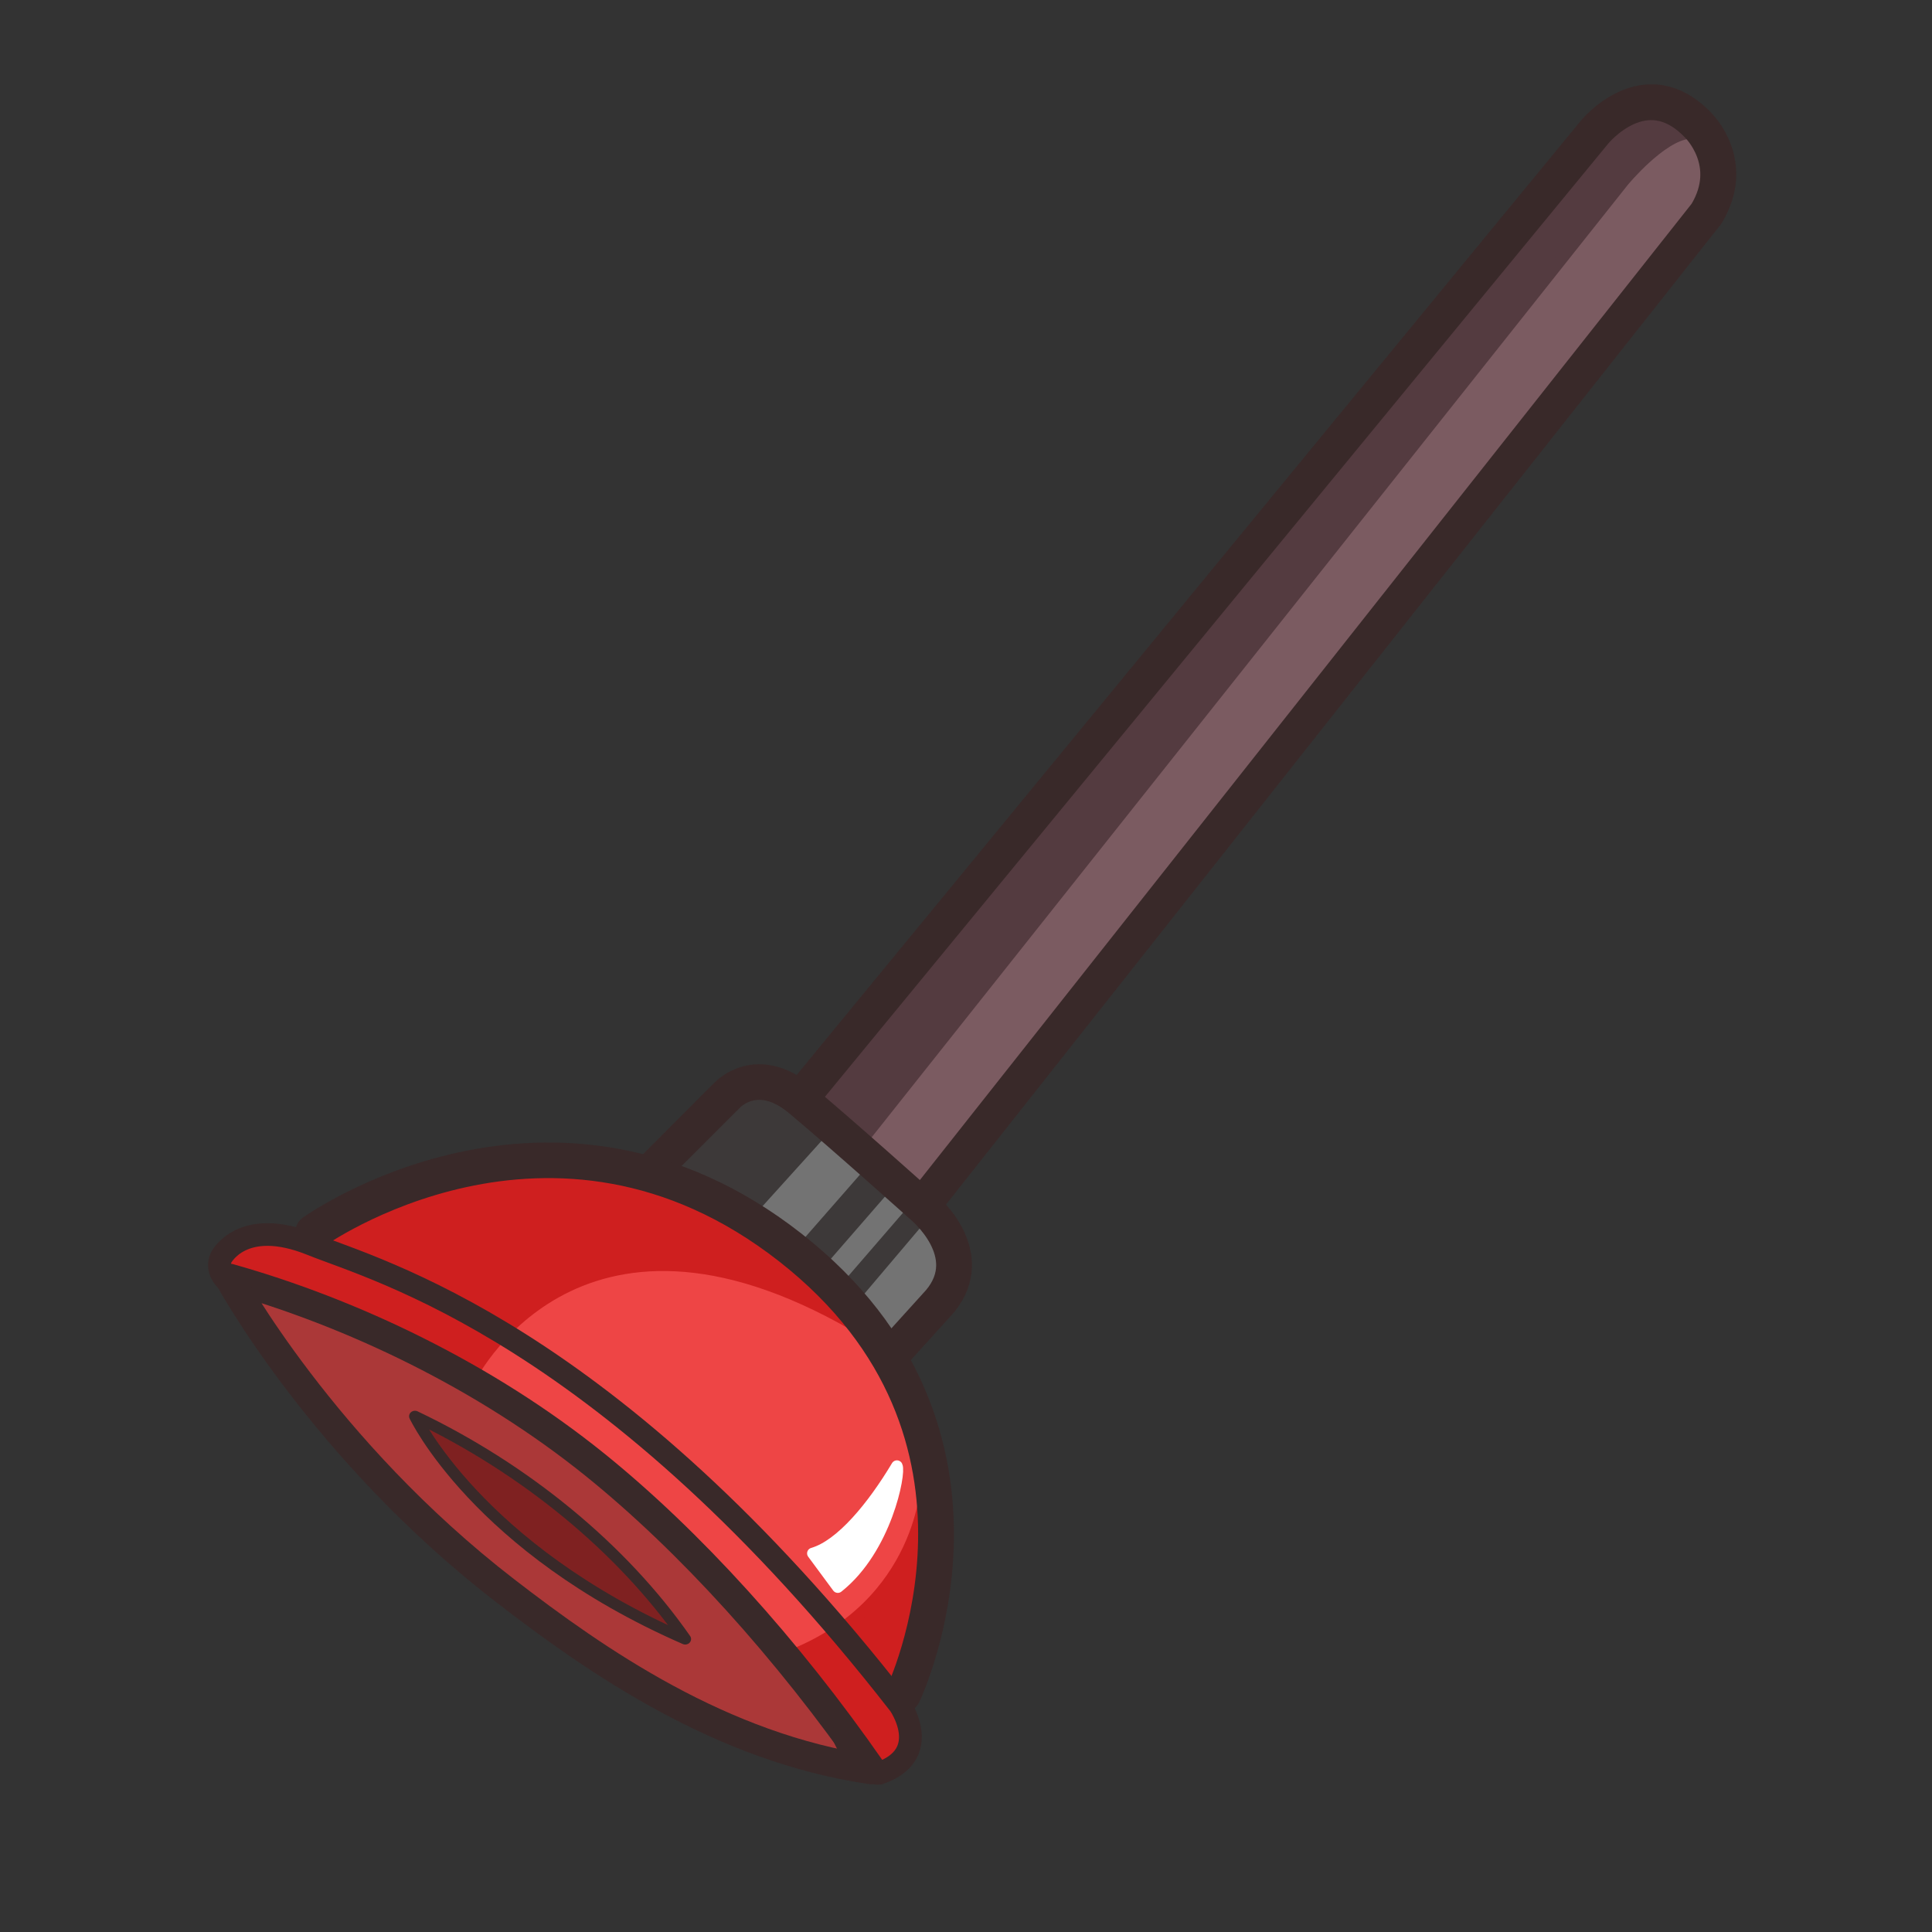 <?xml version="1.0" encoding="UTF-8" standalone="no"?>
<!DOCTYPE svg PUBLIC "-//W3C//DTD SVG 1.1//EN" "http://www.w3.org/Graphics/SVG/1.1/DTD/svg11.dtd">
<svg width="100%" height="100%" viewBox="0 0 2481 2481" version="1.1" xmlns="http://www.w3.org/2000/svg" xmlns:xlink="http://www.w3.org/1999/xlink" xml:space="preserve" xmlns:serif="http://www.serif.com/" style="fill-rule:evenodd;clip-rule:evenodd;stroke-linecap:round;stroke-linejoin:round;stroke-miterlimit:1.5;">
    <rect x="0" y="0" width="2481" height="2481" fill="#333333" stroke="none"/>
    <g transform="matrix(1.016,0,0,1.01,-575.912,22.113)">
        <g id="Layer13">
            <path d="M1597.84,1359.93L2586.93,165.168C2586.93,165.168 2643.36,94.561 2696.04,139.782C2748.71,185.002 2737.66,234.628 2665.24,318.443C2592.81,402.259 1735.1,1498.26 1735.1,1498.26L1597.84,1359.93Z" style="fill:rgb(123,91,97);stroke:rgb(123,91,97);stroke-width:14.4px;"/>
        </g>
        <g id="Layer14">
            <path d="M1410.85,1456.06L1495.44,1373.35C1495.44,1373.35 1548.08,1309.87 1624.74,1422.96L1747.31,1525.8C1747.31,1525.8 1826.81,1602 1688.25,1688.99C1688.25,1688.99 1576.44,1524.58 1418.64,1486.06L1410.85,1456.06Z" style="fill:rgb(115,115,115);stroke:rgb(115,115,115);stroke-width:14.4px;"/>
        </g>
        <g id="Layer15">
            <path d="M1012.5,1666.58C1012.5,1666.58 1426.2,1439.7 1581.5,1579.27C1736.79,1718.84 1797.83,1995.56 1701.72,2084.9C1605.6,2174.24 1594.22,2120.32 1594.22,2120.32C1594.22,2120.32 1262.53,1723.91 1034.34,1672.59L1012.5,1666.58Z" style="fill:rgb(238,69,69);stroke:rgb(238,69,69);stroke-width:14.4px;"/>
        </g>
        <g id="Layer16">
            <path d="M870.491,1608.24C882.474,1604.44 1410.22,1775.66 1655.29,2229.3C1305.62,2123.13 1028.62,1898.66 870.491,1608.24Z" style="fill:rgb(171,56,56);stroke:rgb(171,56,56);stroke-width:14.4px;"/>
        </g>
    </g>
    <g transform="matrix(1.016,0,0,1.01,-575.912,22.113)">
        <g id="Layer6">
            <path d="M1652.72,1432.59L2618.9,208.357C2618.9,208.357 2666.25,150.758 2701.19,147.562C2736.14,144.365 2677.64,94.952 2603.16,126.704C2528.68,158.457 1581.42,1375.46 1581.42,1375.46L1652.72,1432.59Z" style="fill:rgb(84,59,64);stroke:rgb(84,59,64);stroke-width:14.4px;"/>
        </g>
        <g id="Layer7">
            <path d="M1408.28,1464.45L1510.72,1523.09L1609.03,1413.65C1609.03,1413.65 1547.5,1357.09 1530.67,1357.79C1513.85,1358.49 1443.08,1413.2 1443.08,1413.2L1408.28,1464.45" style="fill:rgb(61,57,57);stroke:rgb(61,57,57);stroke-width:14.4px;"/>
        </g>
        <g id="Layer8">
            <path d="M1581.33,1565.81L1666.11,1468.41L1687.83,1485.64L1602.47,1584.46L1581.33,1565.81" style="fill:rgb(61,57,57);stroke:rgb(61,57,57);stroke-width:14.4px;"/>
        </g>
        <g id="Layer10">
            <path d="M860.948,1597.94L1159,1734.34C1159,1734.34 1290.96,1456.46 1647.83,1663.75C1647.83,1663.75 1506.57,1355.49 1035.29,1507.14L951.495,1558.22C951.495,1558.22 909.78,1543.28 885.454,1554.06C861.129,1564.85 844.181,1576.03 844.181,1576.03L860.948,1597.94Z" style="fill:rgb(207,31,31);stroke:rgb(207,31,31);stroke-width:14.4px;"/>
        </g>
        <g id="Layer11">
            <path d="M1738.14,1860.58C1738.14,1860.58 1734.94,2018.35 1562.45,2084.76L1647.86,2207.96C1647.86,2207.96 1694.18,2253.01 1713.28,2200.95C1732.38,2148.88 1700.04,2138.71 1700.04,2138.71L1748.2,1989.5L1738.14,1860.58Z" style="fill:rgb(207,31,31);stroke:rgb(207,31,31);stroke-width:14.4px;"/>
        </g>
        <g id="Layer12">
            <path d="M1103.71,1787.6C1103.71,1787.6 1342.12,1933.6 1415.44,2049.66C1273.45,1978.92 1171.9,1890.54 1103.71,1787.6Z" style="fill:rgb(127,33,33);stroke:rgb(127,33,33);stroke-width:14.4px;"/>
        </g>
        <g id="Layer9">
            <path d="M1641.44,1608.82L1718.2,1519.46L1729.96,1527.97L1649.59,1623.45L1641.44,1608.82Z" style="fill:rgb(61,57,57);stroke:rgb(61,57,57);stroke-width:14.4px;"/>
        </g>
    </g>
    <g transform="matrix(1.016,0,0,1.01,-575.912,22.113)">
        <g transform="matrix(1.004,-0.005,-0.005,1.006,0.323,-0.395)">
            <path d="M1590.74,1360.2L2572.15,158.75C2572.15,158.75 2635.69,79.773 2702.65,150.146C2702.65,150.146 2752.34,198.026 2713.88,262.241L1742.34,1499.09" style="fill:none;stroke:rgb(57,41,41);stroke-width:45.24px;"/>
        </g>
        <g id="Layer1">
            <path d="M1397.05,1460.03L1486.46,1370.13C1486.46,1370.13 1523.72,1329.81 1578.8,1376.2C1633.87,1422.58 1732.93,1511.96 1732.93,1511.96C1732.93,1511.96 1805.38,1571.66 1754.77,1632.79L1696.88,1697.11" style="fill:none;stroke:rgb(57,41,41);stroke-width:45.25px;"/>
        </g>
        <g id="Layer2">
            <path d="M962.814,1544.62C962.814,1544.62 1264.34,1326.85 1565.62,1564.15C1866.9,1801.47 1708.12,2132.89 1708.12,2132.89" style="fill:none;stroke:rgb(57,41,41);stroke-width:45.25px;"/>
        </g>
        <g id="Layer4">
            <path d="M856.744,1603.31C856.744,1603.31 974.004,1821.07 1205.7,2000.89C1321.08,2090.43 1478.21,2200.3 1668.08,2228.18C1561.69,2074.15 1437.63,1936.86 1319.06,1840.62C1179.32,1727.2 1011.16,1647.07 856.744,1603.31Z" style="fill:none;stroke:rgb(57,41,41);stroke-width:37.02px;"/>
        </g>
        <g transform="matrix(1.066,0.014,-0.013,1.008,-50.19,-42.632)">
            <g id="Layer5">
                <path d="M1092.67,1791.8C1092.67,1791.8 1168.5,1957.3 1416.52,2068.31C1340.21,1955.06 1224.35,1856.3 1092.67,1791.8Z" style="fill:none;stroke:rgb(57,41,41);stroke-width:13.88px;"/>
            </g>
        </g>
        <g id="Layer3">
            <path d="M870.131,1617.32C833.439,1599.72 846.481,1576.78 846.481,1576.78C846.481,1576.78 872.695,1524.47 960.761,1560.27C1042.62,1593.55 1337.47,1671.86 1703.88,2145.38C1703.88,2145.38 1747.76,2208.47 1678.22,2232.71C1678.22,2232.71 1656.44,2238.04 1631.71,2182.76" style="fill:none;stroke:rgb(57,41,41);stroke-width:28.79px;"/>
        </g>
    </g>
    <g id="Layer17" transform="matrix(1.016,0,0,1.01,-575.912,22.113)">
        <path d="M1700.51,1842.06C1705.06,1850.84 1686.96,1947.43 1625.79,1996.17L1594.15,1953.12C1630,1942.71 1670.09,1893.19 1700.51,1842.06Z" style="fill:white;stroke:white;stroke-width:14.4px;"/>
    </g>
</svg>
